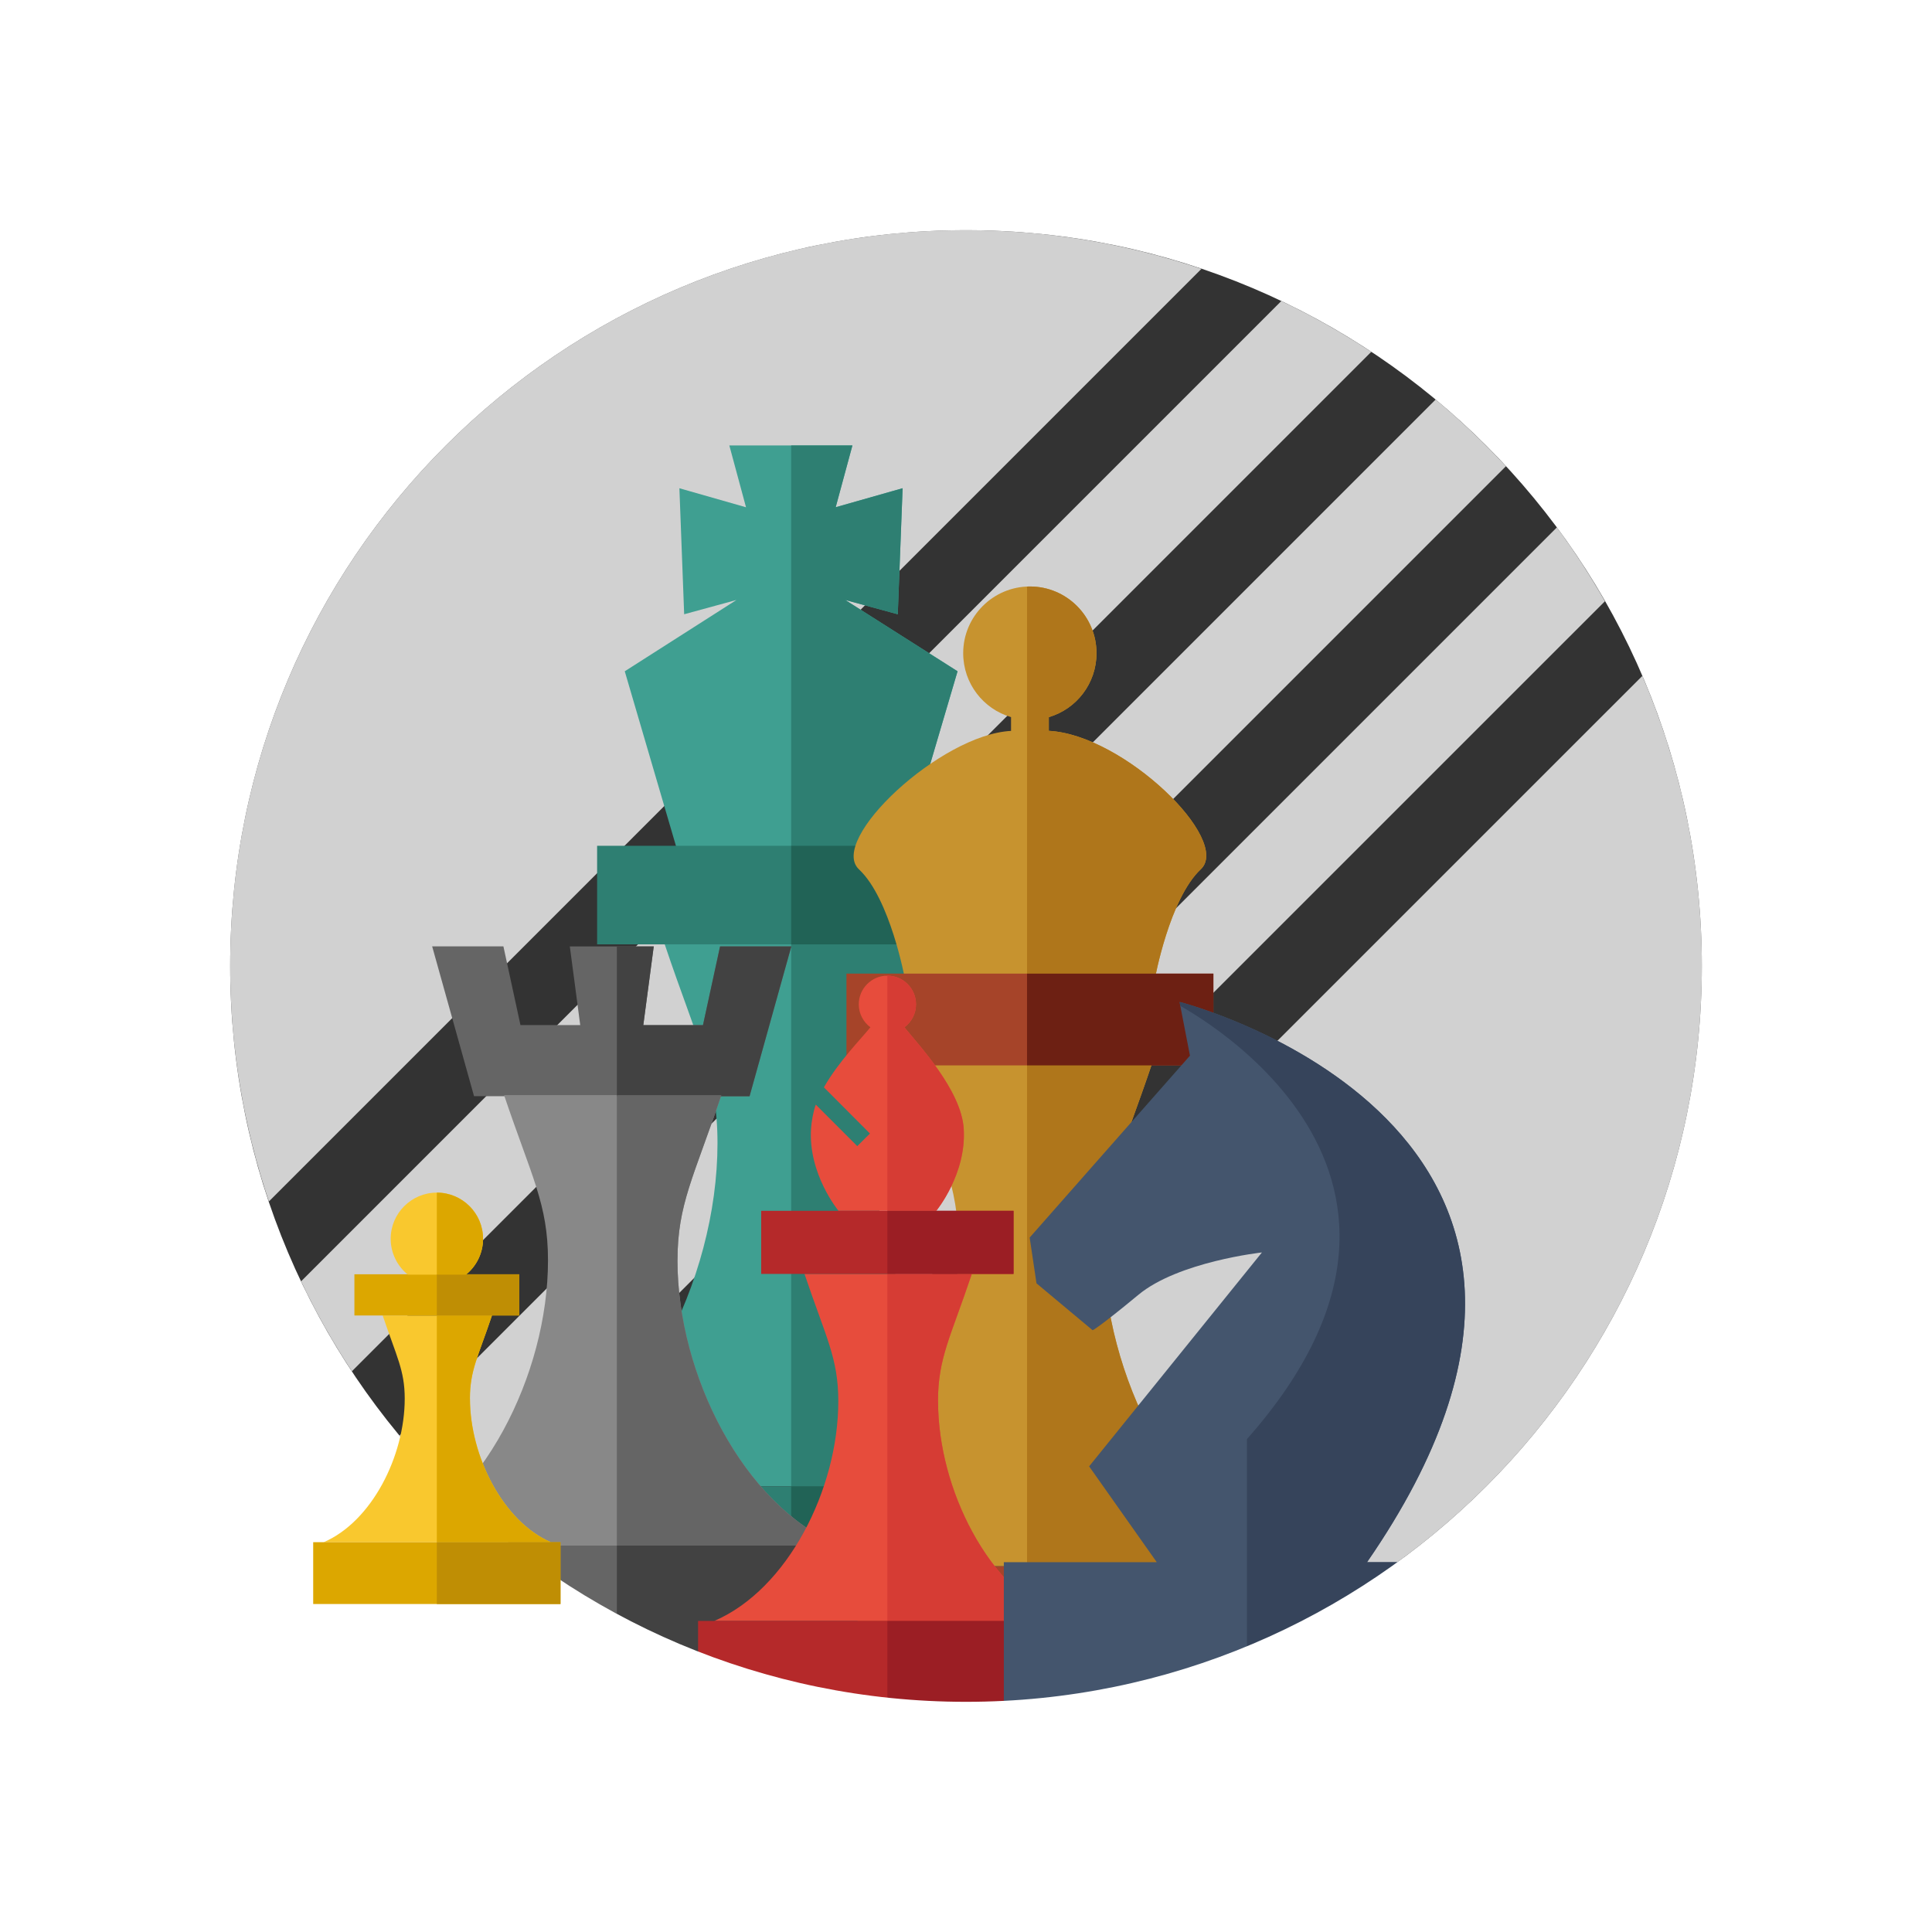 <svg xmlns="http://www.w3.org/2000/svg" xmlns:xlink="http://www.w3.org/1999/xlink" width="64" height="64" viewBox="0 0 64 64"><rect x="0" y="0" width="64" height="64" fill="#333333" stroke="none"/><path d="M9.973 42.445c.492 1.035 1.056 2.03 1.684 2.98l33.768-33.77c-.95-.626-1.944-1.19-2.98-1.683L9.974 42.445zm43.193-22.528c-.485-.847-1.015-1.666-1.594-2.445l-34.1 34.1c.78.58 1.598 1.108 2.444 1.593l33.25-33.248zm-5.61-6.68l-34.32 34.32c.686.824 1.425 1.6 2.21 2.328l34.44-34.44c-.728-.785-1.504-1.524-2.33-2.21zM39.8 8.906c-2.45-.827-5.07-1.282-7.8-1.282C18.538 7.625 7.625 18.538 7.625 32c0 2.73.455 5.35 1.282 7.8L39.8 8.906zM22.39 54.404c2.95 1.267 6.197 1.97 9.61 1.97 13.462 0 24.375-10.912 24.375-24.374 0-3.414-.704-6.662-1.97-9.61L22.39 54.403z" fill="#D1D1D1"/><path fill="#3F9F91" d="M31.72 22.237L28 19.875l1.74.473.16-4.175-2.217.63.554-2.047H24.16l.553 2.048-2.207-.63.158 4.174 1.732-.473-3.7 2.362 1.732 5.908 3.75.078h.03l3.77-.078zm-2.79 15.63c0-2.24.653-3.32 1.75-6.584h-8.66c1.098 3.264 1.748 4.344 1.748 6.584 0 4.555-2.616 9.74-6.42 11.37h18.006c-3.805-1.63-6.423-6.815-6.423-11.37z"/><path fill="#2E7F72" d="M31.108 31.283h1.732v-3.265H19.78v3.265h10.902zm4.246 17.955H16.516v4.9h19.588v-4.9z"/><defs><path id="a" d="M26.208 13.124H40.39V54.75H26.208z"/></defs><clipPath id="b"><use xlink:href="#a" overflow="visible"/></clipPath><g clip-path="url(#b)"><path fill="#2E7F72" d="M31.72 22.237L28 19.875l1.74.473.16-4.175-2.217.63.554-2.047H24.16l.553 2.048-2.207-.63.158 4.174 1.732-.473-3.7 2.362 1.732 5.908 3.75.078h.03l3.77-.078zm-2.79 15.63c0-2.24.653-3.32 1.75-6.584h-8.66c1.098 3.264 1.748 4.344 1.748 6.584 0 4.555-2.616 9.74-6.42 11.37h18.006c-3.805-1.63-6.423-6.815-6.423-11.37z"/><path fill="#216356" d="M31.108 31.283h1.732v-3.265H19.78v3.265h10.902zm4.246 17.955H16.516v4.9h19.588v-4.9z"/></g><path fill="#C7932F" d="M34.743 24.212v-.456c.915-.268 1.58-1.115 1.58-2.118 0-1.22-.985-2.21-2.206-2.21-1.22 0-2.21.99-2.21 2.21 0 1.003.667 1.85 1.585 2.118v.456c-2.338.12-6.072 3.616-5.037 4.587 1.035.968 1.52 3.622 1.52 3.622h8.282s.484-2.654 1.518-3.623c1.037-.972-2.552-4.46-5.032-4.588zm1.816 17.084c0-2.086.606-3.092 1.627-6.132h-8.063c1.023 3.04 1.63 4.046 1.63 6.132 0 4.24-2.437 9.065-5.978 10.586h16.762c-3.543-1.52-5.98-6.346-5.98-10.586z"/><path fill="#A64429" d="M38.585 35.292h1.61v-3.04H28.04v3.04h10.147zm3.952 16.59H25v4.558h18.236v-4.558z"/><defs><path id="c" d="M34.022 18.45h15.103v40.175H34.022z"/></defs><clipPath id="d"><use xlink:href="#c" overflow="visible"/></clipPath><g clip-path="url(#d)"><path fill="#AF761B" d="M34.743 24.212v-.456c.915-.268 1.58-1.115 1.58-2.118 0-1.22-.985-2.21-2.206-2.21-1.22 0-2.21.99-2.21 2.21 0 1.003.667 1.85 1.585 2.118v.456c-2.338.12-6.072 3.616-5.037 4.587 1.035.968 1.52 3.622 1.52 3.622h8.282s.484-2.654 1.518-3.623c1.037-.972-2.552-4.46-5.032-4.588zm1.816 17.084c0-2.086.606-3.092 1.627-6.132h-8.063c1.023 3.04 1.63 4.046 1.63 6.132 0 4.24-2.437 9.065-5.978 10.586h16.762c-3.543-1.52-5.98-6.346-5.98-10.586z"/><path fill="#6D2013" d="M38.585 35.292h1.61v-3.04H28.04v3.04h10.147zm3.952 16.59H25v4.558h18.236v-4.558z"/></g><path fill="#656565" d="M20.264 36.314h4.566l1.383-4.962h-2.36l-.566 2.607H21.31l.346-2.608h-2.78l.345 2.607h-1.98l-.565-2.608h-2.36l1.387 4.962z"/><path fill="#888" d="M22.443 41.75c0-1.862.542-2.76 1.453-5.473h-7.198c.914 2.714 1.455 3.61 1.455 5.473 0 3.785-2.176 8.093-5.336 9.45h14.965c-3.165-1.357-5.34-5.665-5.34-9.45z"/><path fill="#656565" d="M27.78 51.2H12.126v4.07h16.28V51.2z"/><defs><path id="e" d="M20.434 30.85H34V59H20.434z"/></defs><clipPath id="f"><use xlink:href="#e" overflow="visible"/></clipPath><g clip-path="url(#f)"><path fill="#424242" d="M20.264 36.314h4.566l1.383-4.962h-2.36l-.566 2.607H21.31l.346-2.608h-2.78l.345 2.607h-1.98l-.565-2.608h-2.36l1.387 4.962z"/><path fill="#656565" d="M22.443 41.75c0-1.862.542-2.76 1.453-5.473h-7.198c.914 2.714 1.455 3.61 1.455 5.473 0 3.785-2.176 8.093-5.336 9.45h14.965c-3.165-1.357-5.34-5.665-5.34-9.45z"/><path fill="#424242" d="M27.78 51.2H12.126v4.07h16.28V51.2z"/></g><path fill="#ccc" d="M32.504 42.2h-.037.037zm-6.13 0h-.036.037z"/><path fill="#E74C3C" d="M29.96 34.03c.233-.173.384-.448.384-.76 0-.524-.424-.95-.95-.95-.52 0-.946.426-.946.95 0 .312.152.587.385.76-.31.384-1.062 1.146-1.54 1.99l1.525 1.53-.42.417-1.374-1.375c-.082.22-.145.578-.157.795-.1 1.503.91 2.723.91 2.723h3.237s1.008-1.22.91-2.723c-.08-1.276-1.51-2.79-1.965-3.357zm1.112 12.386c0-1.436.42-2.126 1.12-4.216H26.65c.703 2.09 1.12 2.78 1.12 4.216 0 2.915-1.676 6.234-4.11 7.28h11.526c-2.436-1.046-4.112-4.365-4.112-7.28z"/><path fill="#B5292A" d="M32.467 42.2h1.108v-2.09h-8.36v2.09h6.978zm2.718 11.495h-12.06v3.135h12.54v-3.135z"/><defs><path id="g" d="M29.395 31.75h8.36v26.125h-8.36z"/></defs><clipPath id="h"><use xlink:href="#g" overflow="visible"/></clipPath><g clip-path="url(#h)"><path fill="#D63C34" d="M29.96 34.03c.233-.173.384-.448.384-.76 0-.524-.424-.95-.95-.95-.52 0-.946.426-.946.95 0 .312.152.587.385.76-.31.384-1.062 1.146-1.54 1.99l1.525 1.53-.42.417-1.374-1.375c-.082.22-.145.578-.157.795-.1 1.503.91 2.723.91 2.723h3.237s1.008-1.22.91-2.723c-.08-1.276-1.51-2.79-1.965-3.357zm1.112 12.386c0-1.436.42-2.126 1.12-4.216H26.65c.703 2.09 1.12 2.78 1.12 4.216 0 2.915-1.676 6.234-4.11 7.28h11.526c-2.436-1.046-4.112-4.365-4.112-7.28z"/><path fill="#9B1E24" d="M32.467 42.2h1.108v-2.09h-8.36v2.09h6.978zm2.718 11.495h-12.06v3.135h12.54v-3.135z"/></g><path fill="#44556D" d="M39.074 33.19l.345 1.78-5.31 6.026.226 1.516 1.86 1.554s.188-.075 1.516-1.174c1.325-1.1 4.092-1.403 4.092-1.403l-5.724 7.086 2.24 3.174h-5.066v4.83h14.492v-4.83h-2.46c9.973-14.438-6.212-18.56-6.212-18.56z"/><defs><path id="i" d="M38.898 33.213s10.51 5.303 2.408 14.46v8.907h9.66l-.603-23.75-11.465.383z"/></defs><clipPath id="j"><use xlink:href="#i" overflow="visible"/></clipPath><path clip-path="url(#j)" fill="#36445B" d="M39.074 33.19l.345 1.78-5.31 6.026.226 1.516 1.86 1.554s.188-.075 1.516-1.174c1.325-1.1 4.092-1.403 4.092-1.403l-5.724 7.086 2.24 3.174h-5.066v4.83h14.492v-4.83h-2.46c9.973-14.438-6.212-18.56-6.212-18.56z"/><path fill="#fff" d="M0 0v64h64V0H0zm32 56.375C18.538 56.375 7.625 45.462 7.625 32S18.538 7.625 32 7.625 56.375 18.538 56.375 32 45.462 56.375 32 56.375z"/><path fill="#F9C82E" d="M15.567 46.33c0-.937.272-1.388.73-2.753h-3.62c.46 1.365.73 1.816.73 2.754 0 1.905-1.094 4.074-2.686 4.757h7.53c-1.588-.683-2.683-2.852-2.683-4.756z"/><path fill="#DCA700" d="M16.48 43.577h.722v-1.365H11.74v1.365h4.56zm1.773 7.51h-7.878v2.048h8.192v-2.048z"/><path fill="#F9C82E" d="M13.51 42.225h1.924c.346-.28.568-.71.568-1.19 0-.843-.686-1.528-1.53-1.528s-1.53.686-1.53 1.53c0 .478.222.905.568 1.188z"/><defs><path id="k" d="M14.47 38.798h4.78V54.5h-4.78z"/></defs><clipPath id="l"><use xlink:href="#k" overflow="visible"/></clipPath><g clip-path="url(#l)"><path fill="#DCA700" d="M15.567 46.33c0-.937.272-1.388.73-2.753h-3.62c.46 1.365.73 1.816.73 2.754 0 1.905-1.094 4.074-2.686 4.757h7.53c-1.588-.683-2.683-2.852-2.683-4.756z"/><path fill="#BF8E04" d="M16.48 43.577h.722v-1.365H11.74v1.365h4.56zm1.773 7.51h-7.878v2.048h8.192v-2.048z"/><path fill="#DCA700" d="M13.51 42.225h1.924c.346-.28.568-.71.568-1.19 0-.843-.686-1.528-1.53-1.528s-1.53.686-1.53 1.53c0 .478.222.905.568 1.188z"/></g></svg>